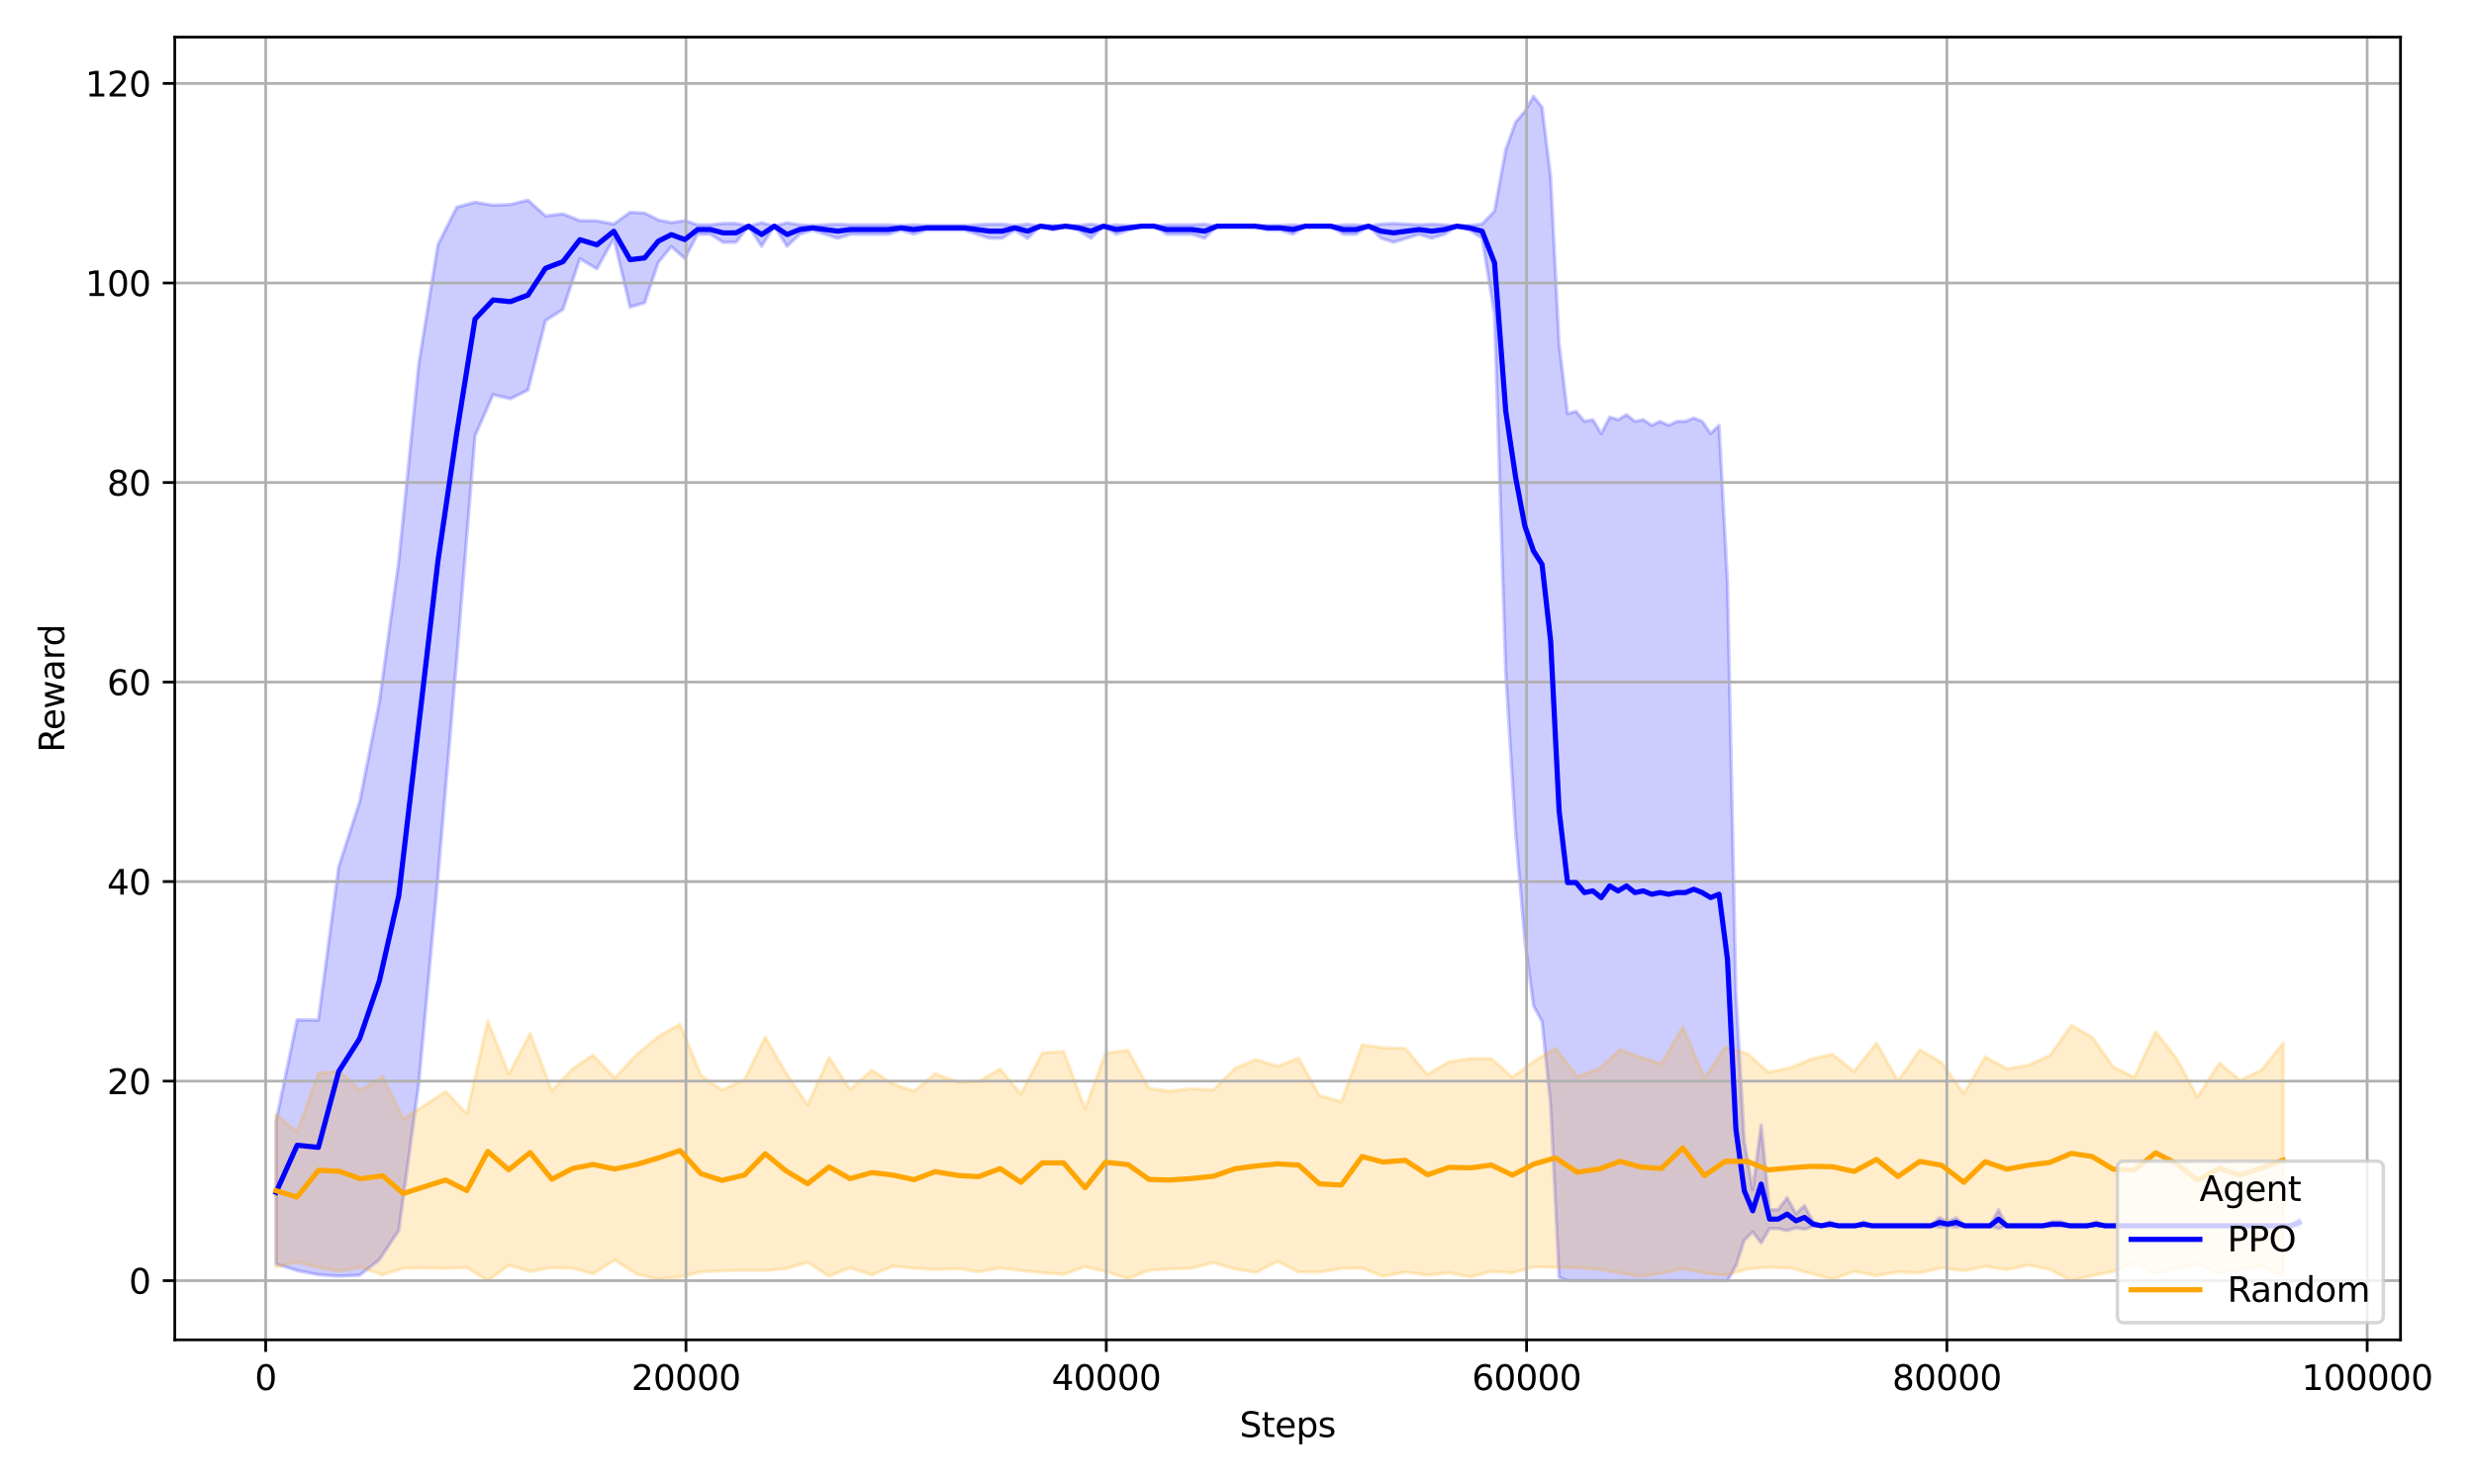 <?xml version="1.0" encoding="utf-8" standalone="no"?>
<!DOCTYPE svg PUBLIC "-//W3C//DTD SVG 1.1//EN"
  "http://www.w3.org/Graphics/SVG/1.1/DTD/svg11.dtd">
<svg xmlns:xlink="http://www.w3.org/1999/xlink" width="720pt" height="432pt" viewBox="0 0 720 432" xmlns="http://www.w3.org/2000/svg" version="1.1">
 <defs>
  <style type="text/css">*{stroke-linejoin: round; stroke-linecap: butt}</style>
 </defs>
 <g id="figure_1">
  <g id="patch_1">
   <path d="M 0 432 
L 720 432 
L 720 0 
L 0 0 
z
" style="fill: #ffffff"/>
  </g>
  <g id="axes_1">
   <g id="patch_2">
    <path d="M 50.87 390.04 
L 698.612 390.04 
L 698.612 10.8 
L 50.87 10.8 
z
" style="fill: #ffffff"/>
   </g>
   <g id="FillBetweenPolyCollection_1">
    <defs>
     <path id="m72eaa30c21" d="M 80.337 -105.714 
L 80.337 -64.088 
L 86.49 -62.124 
L 92.661 -60.92 
L 98.581 -60.497 
L 104.66 -60.762 
L 110.385 -65.266 
L 116.06 -73.816 
L 121.87 -116.535 
L 127.46 -176.693 
L 132.94 -240.388 
L 138.249 -305.121 
L 143.496 -317.096 
L 148.542 -315.915 
L 153.655 -318.452 
L 158.755 -338.66 
L 163.825 -341.919 
L 168.761 -356.672 
L 173.709 -353.75 
L 178.638 -362.576 
L 183.359 -342.617 
L 187.604 -343.842 
L 191.567 -355.593 
L 195.377 -360.221 
L 199.297 -356.751 
L 203.016 -363.808 
L 206.716 -363.812 
L 210.489 -361.429 
L 214.183 -361.469 
L 217.871 -366.157 
L 221.645 -360.302 
L 225.351 -366.159 
L 229.051 -360.303 
L 232.745 -363.811 
L 236.445 -364.989 
L 240.133 -363.816 
L 243.827 -362.648 
L 247.509 -363.816 
L 251.179 -363.805 
L 254.86 -363.785 
L 258.548 -363.815 
L 262.242 -364.987 
L 265.912 -363.818 
L 269.593 -364.989 
L 273.269 -364.991 
L 276.951 -364.991 
L 280.62 -364.988 
L 284.296 -363.817 
L 287.966 -362.648 
L 291.635 -362.647 
L 295.347 -364.984 
L 299.066 -362.615 
L 302.778 -366.16 
L 306.454 -364.989 
L 310.148 -366.158 
L 313.824 -364.99 
L 317.487 -362.645 
L 321.175 -366.162 
L 324.844 -363.819 
L 328.508 -364.989 
L 332.202 -366.159 
L 335.871 -366.161 
L 339.541 -363.814 
L 343.192 -363.8 
L 346.886 -363.801 
L 350.549 -362.636 
L 354.219 -366.159 
L 357.889 -366.161 
L 361.558 -366.161 
L 365.24 -366.159 
L 368.915 -364.99 
L 372.579 -364.979 
L 376.255 -363.818 
L 379.924 -366.161 
L 383.6 -366.159 
L 387.269 -366.161 
L 390.933 -363.82 
L 394.602 -363.801 
L 398.266 -366.158 
L 401.935 -362.648 
L 405.617 -361.473 
L 409.299 -362.632 
L 412.987 -363.789 
L 416.656 -362.645 
L 420.332 -363.789 
L 424.001 -366.151 
L 427.671 -364.984 
L 431.34 -362.642 
L 434.949 -340.397 
L 438.215 -236.196 
L 441.107 -189.363 
L 443.774 -158.15 
L 446.3 -139.217 
L 448.777 -134.65 
L 451.278 -110.284 
L 453.749 -60.13 
L 456.201 -59.198 
L 458.666 -59.198 
L 461.113 -59.198 
L 463.559 -59.198 
L 466.011 -59.198 
L 468.458 -59.198 
L 470.904 -59.198 
L 473.357 -59.198 
L 475.803 -59.198 
L 478.249 -59.198 
L 480.696 -59.198 
L 483.142 -59.198 
L 485.588 -59.198 
L 488.035 -59.198 
L 490.487 -59.198 
L 492.94 -59.198 
L 495.386 -59.198 
L 497.838 -59.198 
L 500.291 -59.198 
L 502.737 -59.198 
L 505.19 -63.52 
L 507.636 -70.953 
L 510.082 -73.364 
L 512.541 -70.149 
L 514.993 -74.368 
L 517.495 -74.368 
L 520.1 -73.765 
L 522.675 -74.569 
L 525.158 -74.167 
L 527.635 -74.97 
L 530.087 -75.172 
L 532.546 -74.971 
L 534.992 -75.172 
L 537.439 -75.172 
L 539.891 -75.172 
L 542.338 -74.971 
L 544.784 -75.172 
L 547.23 -75.172 
L 549.683 -75.172 
L 552.148 -75.172 
L 554.6 -75.172 
L 557.052 -75.172 
L 559.499 -75.172 
L 561.951 -75.172 
L 564.404 -74.744 
L 566.856 -74.971 
L 569.309 -74.769 
L 571.767 -75.172 
L 574.22 -75.172 
L 576.697 -75.172 
L 579.143 -75.172 
L 581.596 -74.368 
L 584.042 -75.172 
L 586.488 -75.172 
L 589.063 -75.172 
L 591.632 -75.172 
L 594.5 -75.172 
L 597.24 -74.971 
L 599.815 -74.971 
L 602.365 -75.172 
L 604.854 -75.172 
L 607.441 -75.172 
L 610.065 -74.971 
L 612.566 -75.172 
L 615.043 -75.172 
L 617.514 -75.172 
L 619.979 -75.172 
L 622.431 -75.172 
L 624.878 -75.172 
L 627.355 -75.172 
L 629.819 -75.172 
L 632.272 -75.172 
L 634.743 -75.172 
L 637.189 -75.172 
L 639.635 -75.172 
L 642.124 -75.171 
L 644.583 -75.172 
L 647.029 -75.172 
L 649.519 -75.172 
L 651.971 -75.146 
L 654.424 -75.172 
L 656.87 -75.172 
L 659.335 -75.172 
L 661.787 -75.172 
L 664.233 -75.172 
L 666.704 -75.172 
L 669.169 -74.77 
L 669.169 -77.513 
L 669.169 -77.513 
L 666.704 -75.172 
L 664.233 -75.172 
L 661.787 -75.172 
L 659.335 -75.172 
L 656.87 -75.172 
L 654.424 -75.172 
L 651.971 -75.176 
L 649.519 -75.172 
L 647.029 -75.172 
L 644.583 -75.172 
L 642.124 -75.172 
L 639.635 -75.172 
L 637.189 -75.172 
L 634.743 -75.172 
L 632.272 -75.172 
L 629.819 -75.172 
L 627.355 -75.172 
L 624.878 -75.172 
L 622.431 -75.172 
L 619.979 -75.172 
L 617.514 -75.172 
L 615.043 -75.172 
L 612.566 -75.172 
L 610.065 -76.342 
L 607.441 -75.172 
L 604.854 -75.172 
L 602.365 -75.172 
L 599.815 -76.342 
L 597.24 -76.342 
L 594.5 -75.172 
L 591.632 -75.172 
L 589.063 -75.172 
L 586.488 -75.172 
L 584.042 -75.172 
L 581.596 -79.855 
L 579.143 -75.172 
L 576.697 -75.172 
L 574.22 -75.172 
L 571.767 -75.172 
L 569.309 -77.513 
L 566.856 -76.342 
L 564.404 -77.518 
L 561.951 -75.172 
L 559.499 -75.172 
L 557.052 -75.172 
L 554.6 -75.172 
L 552.148 -75.172 
L 549.683 -75.172 
L 547.23 -75.172 
L 544.784 -75.172 
L 542.338 -76.342 
L 539.891 -75.172 
L 537.439 -75.172 
L 534.992 -75.172 
L 532.546 -76.342 
L 530.087 -75.172 
L 527.635 -76.342 
L 525.158 -81.026 
L 522.675 -78.684 
L 520.1 -83.367 
L 517.495 -79.855 
L 514.993 -79.855 
L 512.541 -104.443 
L 510.082 -85.709 
L 507.636 -99.759 
L 505.19 -143.081 
L 502.737 -262.508 
L 500.291 -308.171 
L 497.838 -305.829 
L 495.386 -309.342 
L 492.94 -310.312 
L 490.487 -309.342 
L 488.035 -309.342 
L 485.588 -308.171 
L 483.142 -309.341 
L 480.696 -308.172 
L 478.249 -309.826 
L 475.803 -309.34 
L 473.357 -311.279 
L 470.904 -309.816 
L 468.458 -310.586 
L 466.011 -305.803 
L 463.559 -309.823 
L 461.113 -309.336 
L 458.666 -312.251 
L 456.201 -311.565 
L 453.749 -331.735 
L 451.278 -380.517 
L 448.777 -400.767 
L 446.3 -403.962 
L 443.774 -399.577 
L 441.107 -396.495 
L 438.215 -388.46 
L 434.949 -370.582 
L 431.34 -366.766 
L 427.671 -366.364 
L 424.001 -366.163 
L 420.332 -366.568 
L 416.656 -366.765 
L 412.987 -366.569 
L 409.299 -366.767 
L 405.617 -366.966 
L 401.935 -366.765 
L 398.266 -366.163 
L 394.602 -366.567 
L 390.933 -366.564 
L 387.269 -366.162 
L 383.6 -366.162 
L 379.924 -366.162 
L 376.255 -366.564 
L 372.579 -366.365 
L 368.915 -366.363 
L 365.24 -366.162 
L 361.558 -366.162 
L 357.889 -366.162 
L 354.219 -366.162 
L 350.549 -366.767 
L 346.886 -366.567 
L 343.192 -366.567 
L 339.541 -366.565 
L 335.871 -366.162 
L 332.202 -366.162 
L 328.508 -366.363 
L 324.844 -366.564 
L 321.175 -366.162 
L 317.487 -366.765 
L 313.824 -366.363 
L 310.148 -366.162 
L 306.454 -366.363 
L 302.778 -366.162 
L 299.066 -366.77 
L 295.347 -366.364 
L 291.635 -366.765 
L 287.966 -366.765 
L 284.296 -366.564 
L 280.62 -366.363 
L 276.951 -366.363 
L 273.269 -366.363 
L 269.593 -366.363 
L 265.912 -366.564 
L 262.242 -366.363 
L 258.548 -366.565 
L 254.86 -366.57 
L 251.179 -366.566 
L 247.509 -366.564 
L 243.827 -366.765 
L 240.133 -366.564 
L 236.445 -366.363 
L 232.745 -366.565 
L 229.051 -367.167 
L 225.351 -366.162 
L 221.645 -367.167 
L 217.871 -366.163 
L 214.183 -366.967 
L 210.489 -366.974 
L 206.716 -366.565 
L 203.016 -366.565 
L 199.297 -367.776 
L 195.377 -367.181 
L 191.567 -367.975 
L 187.604 -369.991 
L 183.359 -370.199 
L 178.638 -366.775 
L 173.709 -367.712 
L 168.761 -367.785 
L 163.825 -369.731 
L 158.755 -369.149 
L 153.655 -373.747 
L 148.542 -372.47 
L 143.496 -372.251 
L 138.249 -373.128 
L 132.94 -371.691 
L 127.46 -360.796 
L 121.87 -326.027 
L 116.06 -268.791 
L 110.385 -227.508 
L 104.66 -198.534 
L 98.581 -179.678 
L 92.661 -135.07 
L 86.49 -135.127 
L 80.337 -105.714 
z
" style="stroke: #0000ff; stroke-opacity: 0.2"/>
    </defs>
    <g clip-path="url(#pa5921d1f3d)">
     <use xlink:href="#m72eaa30c21" x="0" y="432" style="fill: #0000ff; fill-opacity: 0.2; stroke: #0000ff; stroke-opacity: 0.2"/>
    </g>
   </g>
   <g id="FillBetweenPolyCollection_2">
    <defs>
     <path id="m55af548b20" d="M 80.313 -107.634 
L 80.313 -63.135 
L 86.429 -64.589 
L 92.716 -62.992 
L 98.74 -61.948 
L 104.917 -63.117 
L 111.369 -60.871 
L 117.363 -62.844 
L 123.491 -62.908 
L 129.699 -62.752 
L 135.863 -63.022 
L 141.967 -59.198 
L 148.052 -63.667 
L 154.278 -61.864 
L 160.59 -62.982 
L 166.639 -62.831 
L 172.589 -61.154 
L 178.895 -65.181 
L 185.255 -61.087 
L 191.53 -59.565 
L 197.915 -60.26 
L 203.994 -61.726 
L 210.129 -62.061 
L 216.648 -62.197 
L 222.697 -62.118 
L 228.752 -62.684 
L 235.026 -64.5 
L 241.295 -60.477 
L 247.417 -62.929 
L 253.723 -60.84 
L 259.814 -63.371 
L 266.046 -62.801 
L 272.156 -62.42 
L 278.939 -62.651 
L 284.767 -61.78 
L 291.06 -62.796 
L 297.103 -62.131 
L 303.31 -61.477 
L 309.53 -61.016 
L 315.787 -63.259 
L 321.707 -61.862 
L 328.282 -59.764 
L 334.41 -62.205 
L 340.434 -62.58 
L 346.751 -62.757 
L 353.124 -64.452 
L 359.454 -62.541 
L 365.588 -61.612 
L 371.845 -64.792 
L 377.93 -61.689 
L 383.948 -61.657 
L 390.382 -62.756 
L 396.413 -62.821 
L 402.479 -60.421 
L 408.962 -61.675 
L 415.451 -60.79 
L 421.738 -61.437 
L 428.068 -60.229 
L 434.013 -61.86 
L 440.159 -61.424 
L 446.385 -63.213 
L 452.673 -63.032 
L 459.021 -62.913 
L 465.375 -62.487 
L 471.516 -61.408 
L 477.399 -60.374 
L 483.484 -61.367 
L 489.741 -62.633 
L 496.053 -61.421 
L 502.126 -60.707 
L 508.645 -62.586 
L 514.663 -63.041 
L 521.195 -62.868 
L 527.225 -61.203 
L 533.335 -59.62 
L 539.592 -61.875 
L 546.111 -60.636 
L 552.362 -61.688 
L 558.704 -61.433 
L 565.076 -62.899 
L 571.517 -62.071 
L 577.742 -63.295 
L 584.091 -62.406 
L 590.268 -63.689 
L 596.579 -62.462 
L 602.842 -59.198 
L 608.878 -60.621 
L 614.982 -61.858 
L 621.141 -64.383 
L 627.336 -61.129 
L 633.519 -62.727 
L 639.507 -64.138 
L 645.904 -61.307 
L 651.849 -62.204 
L 658.032 -63.465 
L 664.496 -60.215 
L 664.496 -128.365 
L 664.496 -128.365 
L 658.032 -120.398 
L 651.849 -117.547 
L 645.904 -122.512 
L 639.507 -112.686 
L 633.519 -123.743 
L 627.336 -131.68 
L 621.141 -118.358 
L 614.982 -121.426 
L 608.878 -130.047 
L 602.842 -133.541 
L 596.579 -124.735 
L 590.268 -121.934 
L 584.091 -120.872 
L 577.742 -124.368 
L 571.517 -113.596 
L 565.076 -122.686 
L 558.704 -126.374 
L 552.362 -117.336 
L 546.111 -128.347 
L 539.592 -120.091 
L 533.335 -125.085 
L 527.225 -123.747 
L 521.195 -121.203 
L 514.663 -119.847 
L 508.645 -125.171 
L 502.126 -127.207 
L 496.053 -118.13 
L 489.741 -133.034 
L 483.484 -122.329 
L 477.399 -124.212 
L 471.516 -126.447 
L 465.375 -120.857 
L 459.021 -118.641 
L 452.673 -126.85 
L 446.385 -123.053 
L 440.159 -118.405 
L 434.013 -123.847 
L 428.068 -123.852 
L 421.738 -122.922 
L 415.451 -119.243 
L 408.962 -126.787 
L 402.479 -127.019 
L 396.413 -127.825 
L 390.382 -111.311 
L 383.948 -113.129 
L 377.93 -124.006 
L 371.845 -121.595 
L 365.588 -123.553 
L 359.454 -121.004 
L 353.124 -114.732 
L 346.751 -115.09 
L 340.434 -114.398 
L 334.41 -115.135 
L 328.282 -126.209 
L 321.707 -125.421 
L 315.787 -109.194 
L 309.53 -125.933 
L 303.31 -125.489 
L 297.103 -113.549 
L 291.06 -120.849 
L 284.767 -117.151 
L 278.939 -116.951 
L 272.156 -119.449 
L 266.046 -114.371 
L 259.814 -116.504 
L 253.723 -120.486 
L 247.417 -114.826 
L 241.295 -124.147 
L 235.026 -110.324 
L 228.752 -119.611 
L 222.697 -130.159 
L 216.648 -117.678 
L 210.129 -114.72 
L 203.994 -118.958 
L 197.915 -133.879 
L 191.53 -130.214 
L 185.255 -124.97 
L 178.895 -118.213 
L 172.589 -124.868 
L 166.639 -120.847 
L 160.59 -114.465 
L 154.278 -131.109 
L 148.052 -119.284 
L 141.967 -134.769 
L 135.863 -107.802 
L 129.699 -114.257 
L 123.491 -110.158 
L 117.363 -106.29 
L 111.369 -118.579 
L 104.917 -114.602 
L 98.74 -120.12 
L 92.716 -119.691 
L 86.429 -102.45 
L 80.313 -107.634 
z
" style="stroke: #ffa500; stroke-opacity: 0.2"/>
    </defs>
    <g clip-path="url(#pa5921d1f3d)">
     <use xlink:href="#m55af548b20" x="0" y="432" style="fill: #ffa500; fill-opacity: 0.2; stroke: #ffa500; stroke-opacity: 0.2"/>
    </g>
   </g>
   <g id="matplotlib.axis_1">
    <g id="xtick_1">
     <g id="line2d_1">
      <path d="M 77.322 390.04 
L 77.322 10.8 
" clip-path="url(#pa5921d1f3d)" style="fill: none; stroke: #b0b0b0; stroke-width: 0.8; stroke-linecap: square"/>
     </g>
     <g id="line2d_2">
      <defs>
       <path id="m7204a989b7" d="M 0 0 
L 0 3.5 
" style="stroke: #000000; stroke-width: 0.8"/>
      </defs>
      <g>
       <use xlink:href="#m7204a989b7" x="77.322" y="390.04" style="stroke: #000000; stroke-width: 0.8"/>
      </g>
     </g>
     <g id="text_1">
      <!-- 0 -->
      <g transform="translate(74.141 404.638) scale(0.1 -0.1)">
       <defs>
        <path id="DejaVuSans-30" d="M 2034 4250 
Q 1547 4250 1301 3770 
Q 1056 3291 1056 2328 
Q 1056 1369 1301 889 
Q 1547 409 2034 409 
Q 2525 409 2770 889 
Q 3016 1369 3016 2328 
Q 3016 3291 2770 3770 
Q 2525 4250 2034 4250 
z
M 2034 4750 
Q 2819 4750 3233 4129 
Q 3647 3509 3647 2328 
Q 3647 1150 3233 529 
Q 2819 -91 2034 -91 
Q 1250 -91 836 529 
Q 422 1150 422 2328 
Q 422 3509 836 4129 
Q 1250 4750 2034 4750 
z
" transform="scale(0.016)"/>
       </defs>
       <use xlink:href="#DejaVuSans-30"/>
      </g>
     </g>
    </g>
    <g id="xtick_2">
     <g id="line2d_3">
      <path d="M 199.64 390.04 
L 199.64 10.8 
" clip-path="url(#pa5921d1f3d)" style="fill: none; stroke: #b0b0b0; stroke-width: 0.8; stroke-linecap: square"/>
     </g>
     <g id="line2d_4">
      <g>
       <use xlink:href="#m7204a989b7" x="199.64" y="390.04" style="stroke: #000000; stroke-width: 0.8"/>
      </g>
     </g>
     <g id="text_2">
      <!-- 20000 -->
      <g transform="translate(183.734 404.638) scale(0.1 -0.1)">
       <defs>
        <path id="DejaVuSans-32" d="M 1228 531 
L 3431 531 
L 3431 0 
L 469 0 
L 469 531 
Q 828 903 1448 1529 
Q 2069 2156 2228 2338 
Q 2531 2678 2651 2914 
Q 2772 3150 2772 3378 
Q 2772 3750 2511 3984 
Q 2250 4219 1831 4219 
Q 1534 4219 1204 4116 
Q 875 4013 500 3803 
L 500 4441 
Q 881 4594 1212 4672 
Q 1544 4750 1819 4750 
Q 2544 4750 2975 4387 
Q 3406 4025 3406 3419 
Q 3406 3131 3298 2873 
Q 3191 2616 2906 2266 
Q 2828 2175 2409 1742 
Q 1991 1309 1228 531 
z
" transform="scale(0.016)"/>
       </defs>
       <use xlink:href="#DejaVuSans-32"/>
       <use xlink:href="#DejaVuSans-30" transform="translate(63.623 0)"/>
       <use xlink:href="#DejaVuSans-30" transform="translate(127.246 0)"/>
       <use xlink:href="#DejaVuSans-30" transform="translate(190.869 0)"/>
       <use xlink:href="#DejaVuSans-30" transform="translate(254.492 0)"/>
      </g>
     </g>
    </g>
    <g id="xtick_3">
     <g id="line2d_5">
      <path d="M 321.958 390.04 
L 321.958 10.8 
" clip-path="url(#pa5921d1f3d)" style="fill: none; stroke: #b0b0b0; stroke-width: 0.8; stroke-linecap: square"/>
     </g>
     <g id="line2d_6">
      <g>
       <use xlink:href="#m7204a989b7" x="321.958" y="390.04" style="stroke: #000000; stroke-width: 0.8"/>
      </g>
     </g>
     <g id="text_3">
      <!-- 40000 -->
      <g transform="translate(306.051 404.638) scale(0.1 -0.1)">
       <defs>
        <path id="DejaVuSans-34" d="M 2419 4116 
L 825 1625 
L 2419 1625 
L 2419 4116 
z
M 2253 4666 
L 3047 4666 
L 3047 1625 
L 3713 1625 
L 3713 1100 
L 3047 1100 
L 3047 0 
L 2419 0 
L 2419 1100 
L 313 1100 
L 313 1709 
L 2253 4666 
z
" transform="scale(0.016)"/>
       </defs>
       <use xlink:href="#DejaVuSans-34"/>
       <use xlink:href="#DejaVuSans-30" transform="translate(63.623 0)"/>
       <use xlink:href="#DejaVuSans-30" transform="translate(127.246 0)"/>
       <use xlink:href="#DejaVuSans-30" transform="translate(190.869 0)"/>
       <use xlink:href="#DejaVuSans-30" transform="translate(254.492 0)"/>
      </g>
     </g>
    </g>
    <g id="xtick_4">
     <g id="line2d_7">
      <path d="M 444.275 390.04 
L 444.275 10.8 
" clip-path="url(#pa5921d1f3d)" style="fill: none; stroke: #b0b0b0; stroke-width: 0.8; stroke-linecap: square"/>
     </g>
     <g id="line2d_8">
      <g>
       <use xlink:href="#m7204a989b7" x="444.275" y="390.04" style="stroke: #000000; stroke-width: 0.8"/>
      </g>
     </g>
     <g id="text_4">
      <!-- 60000 -->
      <g transform="translate(428.369 404.638) scale(0.1 -0.1)">
       <defs>
        <path id="DejaVuSans-36" d="M 2113 2584 
Q 1688 2584 1439 2293 
Q 1191 2003 1191 1497 
Q 1191 994 1439 701 
Q 1688 409 2113 409 
Q 2538 409 2786 701 
Q 3034 994 3034 1497 
Q 3034 2003 2786 2293 
Q 2538 2584 2113 2584 
z
M 3366 4563 
L 3366 3988 
Q 3128 4100 2886 4159 
Q 2644 4219 2406 4219 
Q 1781 4219 1451 3797 
Q 1122 3375 1075 2522 
Q 1259 2794 1537 2939 
Q 1816 3084 2150 3084 
Q 2853 3084 3261 2657 
Q 3669 2231 3669 1497 
Q 3669 778 3244 343 
Q 2819 -91 2113 -91 
Q 1303 -91 875 529 
Q 447 1150 447 2328 
Q 447 3434 972 4092 
Q 1497 4750 2381 4750 
Q 2619 4750 2861 4703 
Q 3103 4656 3366 4563 
z
" transform="scale(0.016)"/>
       </defs>
       <use xlink:href="#DejaVuSans-36"/>
       <use xlink:href="#DejaVuSans-30" transform="translate(63.623 0)"/>
       <use xlink:href="#DejaVuSans-30" transform="translate(127.246 0)"/>
       <use xlink:href="#DejaVuSans-30" transform="translate(190.869 0)"/>
       <use xlink:href="#DejaVuSans-30" transform="translate(254.492 0)"/>
      </g>
     </g>
    </g>
    <g id="xtick_5">
     <g id="line2d_9">
      <path d="M 566.593 390.04 
L 566.593 10.8 
" clip-path="url(#pa5921d1f3d)" style="fill: none; stroke: #b0b0b0; stroke-width: 0.8; stroke-linecap: square"/>
     </g>
     <g id="line2d_10">
      <g>
       <use xlink:href="#m7204a989b7" x="566.593" y="390.04" style="stroke: #000000; stroke-width: 0.8"/>
      </g>
     </g>
     <g id="text_5">
      <!-- 80000 -->
      <g transform="translate(550.687 404.638) scale(0.1 -0.1)">
       <defs>
        <path id="DejaVuSans-38" d="M 2034 2216 
Q 1584 2216 1326 1975 
Q 1069 1734 1069 1313 
Q 1069 891 1326 650 
Q 1584 409 2034 409 
Q 2484 409 2743 651 
Q 3003 894 3003 1313 
Q 3003 1734 2745 1975 
Q 2488 2216 2034 2216 
z
M 1403 2484 
Q 997 2584 770 2862 
Q 544 3141 544 3541 
Q 544 4100 942 4425 
Q 1341 4750 2034 4750 
Q 2731 4750 3128 4425 
Q 3525 4100 3525 3541 
Q 3525 3141 3298 2862 
Q 3072 2584 2669 2484 
Q 3125 2378 3379 2068 
Q 3634 1759 3634 1313 
Q 3634 634 3220 271 
Q 2806 -91 2034 -91 
Q 1263 -91 848 271 
Q 434 634 434 1313 
Q 434 1759 690 2068 
Q 947 2378 1403 2484 
z
M 1172 3481 
Q 1172 3119 1398 2916 
Q 1625 2713 2034 2713 
Q 2441 2713 2670 2916 
Q 2900 3119 2900 3481 
Q 2900 3844 2670 4047 
Q 2441 4250 2034 4250 
Q 1625 4250 1398 4047 
Q 1172 3844 1172 3481 
z
" transform="scale(0.016)"/>
       </defs>
       <use xlink:href="#DejaVuSans-38"/>
       <use xlink:href="#DejaVuSans-30" transform="translate(63.623 0)"/>
       <use xlink:href="#DejaVuSans-30" transform="translate(127.246 0)"/>
       <use xlink:href="#DejaVuSans-30" transform="translate(190.869 0)"/>
       <use xlink:href="#DejaVuSans-30" transform="translate(254.492 0)"/>
      </g>
     </g>
    </g>
    <g id="xtick_6">
     <g id="line2d_11">
      <path d="M 688.911 390.04 
L 688.911 10.8 
" clip-path="url(#pa5921d1f3d)" style="fill: none; stroke: #b0b0b0; stroke-width: 0.8; stroke-linecap: square"/>
     </g>
     <g id="line2d_12">
      <g>
       <use xlink:href="#m7204a989b7" x="688.911" y="390.04" style="stroke: #000000; stroke-width: 0.8"/>
      </g>
     </g>
     <g id="text_6">
      <!-- 100000 -->
      <g transform="translate(669.824 404.638) scale(0.1 -0.1)">
       <defs>
        <path id="DejaVuSans-31" d="M 794 531 
L 1825 531 
L 1825 4091 
L 703 3866 
L 703 4441 
L 1819 4666 
L 2450 4666 
L 2450 531 
L 3481 531 
L 3481 0 
L 794 0 
L 794 531 
z
" transform="scale(0.016)"/>
       </defs>
       <use xlink:href="#DejaVuSans-31"/>
       <use xlink:href="#DejaVuSans-30" transform="translate(63.623 0)"/>
       <use xlink:href="#DejaVuSans-30" transform="translate(127.246 0)"/>
       <use xlink:href="#DejaVuSans-30" transform="translate(190.869 0)"/>
       <use xlink:href="#DejaVuSans-30" transform="translate(254.492 0)"/>
       <use xlink:href="#DejaVuSans-30" transform="translate(318.115 0)"/>
      </g>
     </g>
    </g>
    <g id="text_7">
     <!-- Steps -->
     <g transform="translate(360.751 418.317) scale(0.1 -0.1)">
      <defs>
       <path id="DejaVuSans-53" d="M 3425 4513 
L 3425 3897 
Q 3066 4069 2747 4153 
Q 2428 4238 2131 4238 
Q 1616 4238 1336 4038 
Q 1056 3838 1056 3469 
Q 1056 3159 1242 3001 
Q 1428 2844 1947 2747 
L 2328 2669 
Q 3034 2534 3370 2195 
Q 3706 1856 3706 1288 
Q 3706 609 3251 259 
Q 2797 -91 1919 -91 
Q 1588 -91 1214 -16 
Q 841 59 441 206 
L 441 856 
Q 825 641 1194 531 
Q 1563 422 1919 422 
Q 2459 422 2753 634 
Q 3047 847 3047 1241 
Q 3047 1584 2836 1778 
Q 2625 1972 2144 2069 
L 1759 2144 
Q 1053 2284 737 2584 
Q 422 2884 422 3419 
Q 422 4038 858 4394 
Q 1294 4750 2059 4750 
Q 2388 4750 2728 4690 
Q 3069 4631 3425 4513 
z
" transform="scale(0.016)"/>
       <path id="DejaVuSans-74" d="M 1172 4494 
L 1172 3500 
L 2356 3500 
L 2356 3053 
L 1172 3053 
L 1172 1153 
Q 1172 725 1289 603 
Q 1406 481 1766 481 
L 2356 481 
L 2356 0 
L 1766 0 
Q 1100 0 847 248 
Q 594 497 594 1153 
L 594 3053 
L 172 3053 
L 172 3500 
L 594 3500 
L 594 4494 
L 1172 4494 
z
" transform="scale(0.016)"/>
       <path id="DejaVuSans-65" d="M 3597 1894 
L 3597 1613 
L 953 1613 
Q 991 1019 1311 708 
Q 1631 397 2203 397 
Q 2534 397 2845 478 
Q 3156 559 3463 722 
L 3463 178 
Q 3153 47 2828 -22 
Q 2503 -91 2169 -91 
Q 1331 -91 842 396 
Q 353 884 353 1716 
Q 353 2575 817 3079 
Q 1281 3584 2069 3584 
Q 2775 3584 3186 3129 
Q 3597 2675 3597 1894 
z
M 3022 2063 
Q 3016 2534 2758 2815 
Q 2500 3097 2075 3097 
Q 1594 3097 1305 2825 
Q 1016 2553 972 2059 
L 3022 2063 
z
" transform="scale(0.016)"/>
       <path id="DejaVuSans-70" d="M 1159 525 
L 1159 -1331 
L 581 -1331 
L 581 3500 
L 1159 3500 
L 1159 2969 
Q 1341 3281 1617 3432 
Q 1894 3584 2278 3584 
Q 2916 3584 3314 3078 
Q 3713 2572 3713 1747 
Q 3713 922 3314 415 
Q 2916 -91 2278 -91 
Q 1894 -91 1617 61 
Q 1341 213 1159 525 
z
M 3116 1747 
Q 3116 2381 2855 2742 
Q 2594 3103 2138 3103 
Q 1681 3103 1420 2742 
Q 1159 2381 1159 1747 
Q 1159 1113 1420 752 
Q 1681 391 2138 391 
Q 2594 391 2855 752 
Q 3116 1113 3116 1747 
z
" transform="scale(0.016)"/>
       <path id="DejaVuSans-73" d="M 2834 3397 
L 2834 2853 
Q 2591 2978 2328 3040 
Q 2066 3103 1784 3103 
Q 1356 3103 1142 2972 
Q 928 2841 928 2578 
Q 928 2378 1081 2264 
Q 1234 2150 1697 2047 
L 1894 2003 
Q 2506 1872 2764 1633 
Q 3022 1394 3022 966 
Q 3022 478 2636 193 
Q 2250 -91 1575 -91 
Q 1294 -91 989 -36 
Q 684 19 347 128 
L 347 722 
Q 666 556 975 473 
Q 1284 391 1588 391 
Q 1994 391 2212 530 
Q 2431 669 2431 922 
Q 2431 1156 2273 1281 
Q 2116 1406 1581 1522 
L 1381 1569 
Q 847 1681 609 1914 
Q 372 2147 372 2553 
Q 372 3047 722 3315 
Q 1072 3584 1716 3584 
Q 2034 3584 2315 3537 
Q 2597 3491 2834 3397 
z
" transform="scale(0.016)"/>
      </defs>
      <use xlink:href="#DejaVuSans-53"/>
      <use xlink:href="#DejaVuSans-74" transform="translate(63.477 0)"/>
      <use xlink:href="#DejaVuSans-65" transform="translate(102.686 0)"/>
      <use xlink:href="#DejaVuSans-70" transform="translate(164.209 0)"/>
      <use xlink:href="#DejaVuSans-73" transform="translate(227.686 0)"/>
     </g>
    </g>
   </g>
   <g id="matplotlib.axis_2">
    <g id="ytick_1">
     <g id="line2d_13">
      <path d="M 50.87 372.802 
L 698.612 372.802 
" clip-path="url(#pa5921d1f3d)" style="fill: none; stroke: #b0b0b0; stroke-width: 0.8; stroke-linecap: square"/>
     </g>
     <g id="line2d_14">
      <defs>
       <path id="m156af4f002" d="M 0 0 
L -3.5 0 
" style="stroke: #000000; stroke-width: 0.8"/>
      </defs>
      <g>
       <use xlink:href="#m156af4f002" x="50.87" y="372.802" style="stroke: #000000; stroke-width: 0.8"/>
      </g>
     </g>
     <g id="text_8">
      <!-- 0 -->
      <g transform="translate(37.508 376.601) scale(0.1 -0.1)">
       <use xlink:href="#DejaVuSans-30"/>
      </g>
     </g>
    </g>
    <g id="ytick_2">
     <g id="line2d_15">
      <path d="M 50.87 314.717 
L 698.612 314.717 
" clip-path="url(#pa5921d1f3d)" style="fill: none; stroke: #b0b0b0; stroke-width: 0.8; stroke-linecap: square"/>
     </g>
     <g id="line2d_16">
      <g>
       <use xlink:href="#m156af4f002" x="50.87" y="314.717" style="stroke: #000000; stroke-width: 0.8"/>
      </g>
     </g>
     <g id="text_9">
      <!-- 20 -->
      <g transform="translate(31.145 318.516) scale(0.1 -0.1)">
       <use xlink:href="#DejaVuSans-32"/>
       <use xlink:href="#DejaVuSans-30" transform="translate(63.623 0)"/>
      </g>
     </g>
    </g>
    <g id="ytick_3">
     <g id="line2d_17">
      <path d="M 50.87 256.632 
L 698.612 256.632 
" clip-path="url(#pa5921d1f3d)" style="fill: none; stroke: #b0b0b0; stroke-width: 0.8; stroke-linecap: square"/>
     </g>
     <g id="line2d_18">
      <g>
       <use xlink:href="#m156af4f002" x="50.87" y="256.632" style="stroke: #000000; stroke-width: 0.8"/>
      </g>
     </g>
     <g id="text_10">
      <!-- 40 -->
      <g transform="translate(31.145 260.431) scale(0.1 -0.1)">
       <use xlink:href="#DejaVuSans-34"/>
       <use xlink:href="#DejaVuSans-30" transform="translate(63.623 0)"/>
      </g>
     </g>
    </g>
    <g id="ytick_4">
     <g id="line2d_19">
      <path d="M 50.87 198.547 
L 698.612 198.547 
" clip-path="url(#pa5921d1f3d)" style="fill: none; stroke: #b0b0b0; stroke-width: 0.8; stroke-linecap: square"/>
     </g>
     <g id="line2d_20">
      <g>
       <use xlink:href="#m156af4f002" x="50.87" y="198.547" style="stroke: #000000; stroke-width: 0.8"/>
      </g>
     </g>
     <g id="text_11">
      <!-- 60 -->
      <g transform="translate(31.145 202.347) scale(0.1 -0.1)">
       <use xlink:href="#DejaVuSans-36"/>
       <use xlink:href="#DejaVuSans-30" transform="translate(63.623 0)"/>
      </g>
     </g>
    </g>
    <g id="ytick_5">
     <g id="line2d_21">
      <path d="M 50.87 140.463 
L 698.612 140.463 
" clip-path="url(#pa5921d1f3d)" style="fill: none; stroke: #b0b0b0; stroke-width: 0.8; stroke-linecap: square"/>
     </g>
     <g id="line2d_22">
      <g>
       <use xlink:href="#m156af4f002" x="50.87" y="140.463" style="stroke: #000000; stroke-width: 0.8"/>
      </g>
     </g>
     <g id="text_12">
      <!-- 80 -->
      <g transform="translate(31.145 144.262) scale(0.1 -0.1)">
       <use xlink:href="#DejaVuSans-38"/>
       <use xlink:href="#DejaVuSans-30" transform="translate(63.623 0)"/>
      </g>
     </g>
    </g>
    <g id="ytick_6">
     <g id="line2d_23">
      <path d="M 50.87 82.378 
L 698.612 82.378 
" clip-path="url(#pa5921d1f3d)" style="fill: none; stroke: #b0b0b0; stroke-width: 0.8; stroke-linecap: square"/>
     </g>
     <g id="line2d_24">
      <g>
       <use xlink:href="#m156af4f002" x="50.87" y="82.378" style="stroke: #000000; stroke-width: 0.8"/>
      </g>
     </g>
     <g id="text_13">
      <!-- 100 -->
      <g transform="translate(24.782 86.177) scale(0.1 -0.1)">
       <use xlink:href="#DejaVuSans-31"/>
       <use xlink:href="#DejaVuSans-30" transform="translate(63.623 0)"/>
       <use xlink:href="#DejaVuSans-30" transform="translate(127.246 0)"/>
      </g>
     </g>
    </g>
    <g id="ytick_7">
     <g id="line2d_25">
      <path d="M 50.87 24.293 
L 698.612 24.293 
" clip-path="url(#pa5921d1f3d)" style="fill: none; stroke: #b0b0b0; stroke-width: 0.8; stroke-linecap: square"/>
     </g>
     <g id="line2d_26">
      <g>
       <use xlink:href="#m156af4f002" x="50.87" y="24.293" style="stroke: #000000; stroke-width: 0.8"/>
      </g>
     </g>
     <g id="text_14">
      <!-- 120 -->
      <g transform="translate(24.782 28.092) scale(0.1 -0.1)">
       <use xlink:href="#DejaVuSans-31"/>
       <use xlink:href="#DejaVuSans-32" transform="translate(63.623 0)"/>
       <use xlink:href="#DejaVuSans-30" transform="translate(127.246 0)"/>
      </g>
     </g>
    </g>
    <g id="text_15">
     <!-- Reward -->
     <g transform="translate(18.703 219.041) rotate(-90) scale(0.1 -0.1)">
      <defs>
       <path id="DejaVuSans-52" d="M 2841 2188 
Q 3044 2119 3236 1894 
Q 3428 1669 3622 1275 
L 4263 0 
L 3584 0 
L 2988 1197 
Q 2756 1666 2539 1819 
Q 2322 1972 1947 1972 
L 1259 1972 
L 1259 0 
L 628 0 
L 628 4666 
L 2053 4666 
Q 2853 4666 3247 4331 
Q 3641 3997 3641 3322 
Q 3641 2881 3436 2590 
Q 3231 2300 2841 2188 
z
M 1259 4147 
L 1259 2491 
L 2053 2491 
Q 2509 2491 2742 2702 
Q 2975 2913 2975 3322 
Q 2975 3731 2742 3939 
Q 2509 4147 2053 4147 
L 1259 4147 
z
" transform="scale(0.016)"/>
       <path id="DejaVuSans-77" d="M 269 3500 
L 844 3500 
L 1563 769 
L 2278 3500 
L 2956 3500 
L 3675 769 
L 4391 3500 
L 4966 3500 
L 4050 0 
L 3372 0 
L 2619 2869 
L 1863 0 
L 1184 0 
L 269 3500 
z
" transform="scale(0.016)"/>
       <path id="DejaVuSans-61" d="M 2194 1759 
Q 1497 1759 1228 1600 
Q 959 1441 959 1056 
Q 959 750 1161 570 
Q 1363 391 1709 391 
Q 2188 391 2477 730 
Q 2766 1069 2766 1631 
L 2766 1759 
L 2194 1759 
z
M 3341 1997 
L 3341 0 
L 2766 0 
L 2766 531 
Q 2569 213 2275 61 
Q 1981 -91 1556 -91 
Q 1019 -91 701 211 
Q 384 513 384 1019 
Q 384 1609 779 1909 
Q 1175 2209 1959 2209 
L 2766 2209 
L 2766 2266 
Q 2766 2663 2505 2880 
Q 2244 3097 1772 3097 
Q 1472 3097 1187 3025 
Q 903 2953 641 2809 
L 641 3341 
Q 956 3463 1253 3523 
Q 1550 3584 1831 3584 
Q 2591 3584 2966 3190 
Q 3341 2797 3341 1997 
z
" transform="scale(0.016)"/>
       <path id="DejaVuSans-72" d="M 2631 2963 
Q 2534 3019 2420 3045 
Q 2306 3072 2169 3072 
Q 1681 3072 1420 2755 
Q 1159 2438 1159 1844 
L 1159 0 
L 581 0 
L 581 3500 
L 1159 3500 
L 1159 2956 
Q 1341 3275 1631 3429 
Q 1922 3584 2338 3584 
Q 2397 3584 2469 3576 
Q 2541 3569 2628 3553 
L 2631 2963 
z
" transform="scale(0.016)"/>
       <path id="DejaVuSans-64" d="M 2906 2969 
L 2906 4863 
L 3481 4863 
L 3481 0 
L 2906 0 
L 2906 525 
Q 2725 213 2448 61 
Q 2172 -91 1784 -91 
Q 1150 -91 751 415 
Q 353 922 353 1747 
Q 353 2572 751 3078 
Q 1150 3584 1784 3584 
Q 2172 3584 2448 3432 
Q 2725 3281 2906 2969 
z
M 947 1747 
Q 947 1113 1208 752 
Q 1469 391 1925 391 
Q 2381 391 2643 752 
Q 2906 1113 2906 1747 
Q 2906 2381 2643 2742 
Q 2381 3103 1925 3103 
Q 1469 3103 1208 2742 
Q 947 2381 947 1747 
z
" transform="scale(0.016)"/>
      </defs>
      <use xlink:href="#DejaVuSans-52"/>
      <use xlink:href="#DejaVuSans-65" transform="translate(64.982 0)"/>
      <use xlink:href="#DejaVuSans-77" transform="translate(126.506 0)"/>
      <use xlink:href="#DejaVuSans-61" transform="translate(208.293 0)"/>
      <use xlink:href="#DejaVuSans-72" transform="translate(269.572 0)"/>
      <use xlink:href="#DejaVuSans-64" transform="translate(308.936 0)"/>
     </g>
    </g>
   </g>
   <g id="line2d_27">
    <path d="M 80.337 347.099 
L 86.49 333.375 
L 92.661 334.005 
L 98.581 311.913 
L 104.66 302.352 
L 110.385 285.613 
L 116.06 260.697 
L 127.46 163.255 
L 132.94 125.96 
L 138.249 92.875 
L 143.496 87.326 
L 148.542 87.807 
L 153.655 85.9 
L 158.755 78.095 
L 163.825 76.175 
L 168.761 69.772 
L 173.709 71.269 
L 178.638 67.325 
L 183.359 75.592 
L 187.604 75.083 
L 191.567 70.216 
L 195.377 68.299 
L 199.297 69.736 
L 203.016 66.813 
L 206.716 66.812 
L 210.489 67.798 
L 214.183 67.782 
L 217.871 65.84 
L 221.645 68.265 
L 225.351 65.839 
L 229.051 68.265 
L 232.745 66.812 
L 236.445 66.324 
L 243.827 67.293 
L 247.509 66.81 
L 258.548 66.81 
L 262.242 66.325 
L 265.912 66.809 
L 269.593 66.324 
L 280.62 66.324 
L 287.966 67.294 
L 291.635 67.294 
L 295.347 66.326 
L 299.066 67.308 
L 302.778 65.839 
L 306.454 66.324 
L 310.148 65.84 
L 313.824 66.324 
L 317.487 67.295 
L 321.175 65.838 
L 324.844 66.809 
L 332.202 65.839 
L 335.871 65.838 
L 339.541 66.811 
L 346.886 66.816 
L 350.549 67.299 
L 354.219 65.839 
L 365.24 65.839 
L 368.915 66.324 
L 372.579 66.328 
L 376.255 66.809 
L 379.924 65.838 
L 387.269 65.838 
L 390.933 66.808 
L 394.602 66.816 
L 398.266 65.84 
L 401.935 67.294 
L 405.617 67.781 
L 412.987 66.821 
L 416.656 67.295 
L 420.332 66.822 
L 424.001 65.843 
L 427.671 66.326 
L 431.34 67.296 
L 434.949 76.51 
L 438.215 119.672 
L 441.107 139.071 
L 443.774 153.136 
L 446.3 160.411 
L 448.777 164.291 
L 451.278 186.599 
L 453.749 236.068 
L 456.201 256.923 
L 458.666 256.922 
L 461.113 259.834 
L 463.559 259.349 
L 466.011 261.314 
L 468.458 257.901 
L 470.904 259.351 
L 473.357 257.893 
L 475.803 259.834 
L 478.249 259.347 
L 480.696 260.322 
L 483.142 259.832 
L 485.588 260.317 
L 488.035 259.832 
L 490.487 259.832 
L 492.94 258.862 
L 495.386 259.832 
L 497.838 261.287 
L 500.291 260.317 
L 502.737 279.231 
L 505.19 328.699 
L 507.636 346.644 
L 510.082 352.464 
L 512.541 344.704 
L 514.993 354.889 
L 517.495 354.889 
L 520.1 353.434 
L 522.675 355.374 
L 525.158 354.404 
L 527.635 356.344 
L 530.087 356.828 
L 532.546 356.344 
L 534.992 356.828 
L 539.891 356.828 
L 542.338 356.344 
L 544.784 356.828 
L 561.951 356.828 
L 564.404 355.869 
L 566.856 356.344 
L 569.309 355.859 
L 571.767 356.828 
L 579.143 356.828 
L 581.596 354.889 
L 584.042 356.828 
L 594.5 356.828 
L 597.24 356.344 
L 599.815 356.344 
L 602.365 356.828 
L 607.441 356.828 
L 610.065 356.344 
L 612.566 356.828 
L 666.704 356.828 
L 669.169 355.859 
L 669.169 355.859 
" clip-path="url(#pa5921d1f3d)" style="fill: none; stroke: #0000ff; stroke-width: 1.5; stroke-linecap: square"/>
   </g>
   <g id="line2d_28">
    <path d="M 80.313 346.616 
L 86.429 348.48 
L 92.716 340.658 
L 98.74 340.966 
L 104.917 343.14 
L 111.369 342.275 
L 117.363 347.433 
L 123.491 345.467 
L 129.699 343.496 
L 135.863 346.588 
L 141.967 335.212 
L 148.052 340.525 
L 154.278 335.514 
L 160.59 343.277 
L 166.639 340.161 
L 172.589 338.989 
L 178.895 340.303 
L 185.255 338.972 
L 191.53 337.111 
L 197.915 334.93 
L 203.994 341.658 
L 210.129 343.61 
L 216.648 342.062 
L 222.697 335.862 
L 228.752 340.853 
L 235.026 344.588 
L 241.295 339.688 
L 247.417 343.123 
L 253.723 341.337 
L 259.814 342.062 
L 266.046 343.414 
L 272.156 341.065 
L 278.939 342.199 
L 284.767 342.534 
L 291.06 340.178 
L 297.103 344.16 
L 303.31 338.517 
L 309.53 338.525 
L 315.787 345.773 
L 321.707 338.358 
L 328.282 339.014 
L 334.41 343.33 
L 340.434 343.511 
L 346.751 343.076 
L 353.124 342.408 
L 359.454 340.228 
L 365.588 339.417 
L 371.845 338.806 
L 377.93 339.152 
L 383.948 344.607 
L 390.382 344.967 
L 396.413 336.677 
L 402.479 338.28 
L 408.962 337.769 
L 415.451 341.983 
L 421.738 339.821 
L 428.068 339.959 
L 434.013 339.147 
L 440.159 342.086 
L 446.385 338.867 
L 452.673 337.059 
L 459.021 341.223 
L 465.375 340.328 
L 471.516 338.073 
L 477.399 339.707 
L 483.484 340.152 
L 489.741 334.167 
L 496.053 342.224 
L 502.126 338.043 
L 508.645 338.122 
L 514.663 340.556 
L 521.195 339.964 
L 527.225 339.525 
L 533.335 339.648 
L 539.592 341.017 
L 546.111 337.509 
L 552.362 342.488 
L 558.704 338.096 
L 565.076 339.207 
L 571.517 344.166 
L 577.742 338.169 
L 584.091 340.361 
L 590.268 339.189 
L 596.579 338.401 
L 602.842 335.744 
L 608.878 336.666 
L 614.982 340.358 
L 621.141 340.63 
L 627.336 335.596 
L 633.519 338.765 
L 639.507 343.588 
L 645.904 340.09 
L 651.849 342.125 
L 658.032 340.069 
L 664.496 337.71 
" clip-path="url(#pa5921d1f3d)" style="fill: none; stroke: #ffa500; stroke-width: 1.5; stroke-linecap: square"/>
   </g>
   <g id="patch_3">
    <path d="M 50.87 390.04 
L 50.87 10.8 
" style="fill: none; stroke: #000000; stroke-width: 0.8; stroke-linejoin: miter; stroke-linecap: square"/>
   </g>
   <g id="patch_4">
    <path d="M 698.612 390.04 
L 698.612 10.8 
" style="fill: none; stroke: #000000; stroke-width: 0.8; stroke-linejoin: miter; stroke-linecap: square"/>
   </g>
   <g id="patch_5">
    <path d="M 50.87 390.04 
L 698.612 390.04 
" style="fill: none; stroke: #000000; stroke-width: 0.8; stroke-linejoin: miter; stroke-linecap: square"/>
   </g>
   <g id="patch_6">
    <path d="M 50.87 10.8 
L 698.612 10.8 
" style="fill: none; stroke: #000000; stroke-width: 0.8; stroke-linejoin: miter; stroke-linecap: square"/>
   </g>
   <g id="legend_1">
    <g id="patch_7">
     <path d="M 618.215 385.04 
L 691.612 385.04 
Q 693.612 385.04 693.612 383.04 
L 693.612 340.006 
Q 693.612 338.006 691.612 338.006 
L 618.215 338.006 
Q 616.215 338.006 616.215 340.006 
L 616.215 383.04 
Q 616.215 385.04 618.215 385.04 
z
" style="fill: #ffffff; opacity: 0.8; stroke: #cccccc; stroke-linejoin: miter"/>
    </g>
    <g id="text_16">
     <!-- Agent -->
     <g transform="translate(640.113 349.604) scale(0.1 -0.1)">
      <defs>
       <path id="DejaVuSans-41" d="M 2188 4044 
L 1331 1722 
L 3047 1722 
L 2188 4044 
z
M 1831 4666 
L 2547 4666 
L 4325 0 
L 3669 0 
L 3244 1197 
L 1141 1197 
L 716 0 
L 50 0 
L 1831 4666 
z
" transform="scale(0.016)"/>
       <path id="DejaVuSans-67" d="M 2906 1791 
Q 2906 2416 2648 2759 
Q 2391 3103 1925 3103 
Q 1463 3103 1205 2759 
Q 947 2416 947 1791 
Q 947 1169 1205 825 
Q 1463 481 1925 481 
Q 2391 481 2648 825 
Q 2906 1169 2906 1791 
z
M 3481 434 
Q 3481 -459 3084 -895 
Q 2688 -1331 1869 -1331 
Q 1566 -1331 1297 -1286 
Q 1028 -1241 775 -1147 
L 775 -588 
Q 1028 -725 1275 -790 
Q 1522 -856 1778 -856 
Q 2344 -856 2625 -561 
Q 2906 -266 2906 331 
L 2906 616 
Q 2728 306 2450 153 
Q 2172 0 1784 0 
Q 1141 0 747 490 
Q 353 981 353 1791 
Q 353 2603 747 3093 
Q 1141 3584 1784 3584 
Q 2172 3584 2450 3431 
Q 2728 3278 2906 2969 
L 2906 3500 
L 3481 3500 
L 3481 434 
z
" transform="scale(0.016)"/>
       <path id="DejaVuSans-6e" d="M 3513 2113 
L 3513 0 
L 2938 0 
L 2938 2094 
Q 2938 2591 2744 2837 
Q 2550 3084 2163 3084 
Q 1697 3084 1428 2787 
Q 1159 2491 1159 1978 
L 1159 0 
L 581 0 
L 581 3500 
L 1159 3500 
L 1159 2956 
Q 1366 3272 1645 3428 
Q 1925 3584 2291 3584 
Q 2894 3584 3203 3211 
Q 3513 2838 3513 2113 
z
" transform="scale(0.016)"/>
      </defs>
      <use xlink:href="#DejaVuSans-41"/>
      <use xlink:href="#DejaVuSans-67" transform="translate(68.408 0)"/>
      <use xlink:href="#DejaVuSans-65" transform="translate(131.885 0)"/>
      <use xlink:href="#DejaVuSans-6e" transform="translate(193.408 0)"/>
      <use xlink:href="#DejaVuSans-74" transform="translate(256.787 0)"/>
     </g>
    </g>
    <g id="line2d_29">
     <path d="M 620.215 360.782 
L 630.215 360.782 
L 640.215 360.782 
" style="fill: none; stroke: #0000ff; stroke-width: 1.5; stroke-linecap: square"/>
    </g>
    <g id="text_17">
     <!-- PPO -->
     <g transform="translate(648.215 364.282) scale(0.1 -0.1)">
      <defs>
       <path id="DejaVuSans-50" d="M 1259 4147 
L 1259 2394 
L 2053 2394 
Q 2494 2394 2734 2622 
Q 2975 2850 2975 3272 
Q 2975 3691 2734 3919 
Q 2494 4147 2053 4147 
L 1259 4147 
z
M 628 4666 
L 2053 4666 
Q 2838 4666 3239 4311 
Q 3641 3956 3641 3272 
Q 3641 2581 3239 2228 
Q 2838 1875 2053 1875 
L 1259 1875 
L 1259 0 
L 628 0 
L 628 4666 
z
" transform="scale(0.016)"/>
       <path id="DejaVuSans-4f" d="M 2522 4238 
Q 1834 4238 1429 3725 
Q 1025 3213 1025 2328 
Q 1025 1447 1429 934 
Q 1834 422 2522 422 
Q 3209 422 3611 934 
Q 4013 1447 4013 2328 
Q 4013 3213 3611 3725 
Q 3209 4238 2522 4238 
z
M 2522 4750 
Q 3503 4750 4090 4092 
Q 4678 3434 4678 2328 
Q 4678 1225 4090 567 
Q 3503 -91 2522 -91 
Q 1538 -91 948 565 
Q 359 1222 359 2328 
Q 359 3434 948 4092 
Q 1538 4750 2522 4750 
z
" transform="scale(0.016)"/>
      </defs>
      <use xlink:href="#DejaVuSans-50"/>
      <use xlink:href="#DejaVuSans-50" transform="translate(60.303 0)"/>
      <use xlink:href="#DejaVuSans-4f" transform="translate(120.605 0)"/>
     </g>
    </g>
    <g id="line2d_30">
     <path d="M 620.215 375.46 
L 630.215 375.46 
L 640.215 375.46 
" style="fill: none; stroke: #ffa500; stroke-width: 1.5; stroke-linecap: square"/>
    </g>
    <g id="text_18">
     <!-- Random -->
     <g transform="translate(648.215 378.96) scale(0.1 -0.1)">
      <defs>
       <path id="DejaVuSans-6f" d="M 1959 3097 
Q 1497 3097 1228 2736 
Q 959 2375 959 1747 
Q 959 1119 1226 758 
Q 1494 397 1959 397 
Q 2419 397 2687 759 
Q 2956 1122 2956 1747 
Q 2956 2369 2687 2733 
Q 2419 3097 1959 3097 
z
M 1959 3584 
Q 2709 3584 3137 3096 
Q 3566 2609 3566 1747 
Q 3566 888 3137 398 
Q 2709 -91 1959 -91 
Q 1206 -91 779 398 
Q 353 888 353 1747 
Q 353 2609 779 3096 
Q 1206 3584 1959 3584 
z
" transform="scale(0.016)"/>
       <path id="DejaVuSans-6d" d="M 3328 2828 
Q 3544 3216 3844 3400 
Q 4144 3584 4550 3584 
Q 5097 3584 5394 3201 
Q 5691 2819 5691 2113 
L 5691 0 
L 5113 0 
L 5113 2094 
Q 5113 2597 4934 2840 
Q 4756 3084 4391 3084 
Q 3944 3084 3684 2787 
Q 3425 2491 3425 1978 
L 3425 0 
L 2847 0 
L 2847 2094 
Q 2847 2600 2669 2842 
Q 2491 3084 2119 3084 
Q 1678 3084 1418 2786 
Q 1159 2488 1159 1978 
L 1159 0 
L 581 0 
L 581 3500 
L 1159 3500 
L 1159 2956 
Q 1356 3278 1631 3431 
Q 1906 3584 2284 3584 
Q 2666 3584 2933 3390 
Q 3200 3197 3328 2828 
z
" transform="scale(0.016)"/>
      </defs>
      <use xlink:href="#DejaVuSans-52"/>
      <use xlink:href="#DejaVuSans-61" transform="translate(67.232 0)"/>
      <use xlink:href="#DejaVuSans-6e" transform="translate(128.512 0)"/>
      <use xlink:href="#DejaVuSans-64" transform="translate(191.891 0)"/>
      <use xlink:href="#DejaVuSans-6f" transform="translate(255.367 0)"/>
      <use xlink:href="#DejaVuSans-6d" transform="translate(316.549 0)"/>
     </g>
    </g>
   </g>
  </g>
 </g>
 <defs>
  <clipPath id="pa5921d1f3d">
   <rect x="50.87" y="10.8" width="647.742" height="379.24"/>
  </clipPath>
 </defs>
</svg>
